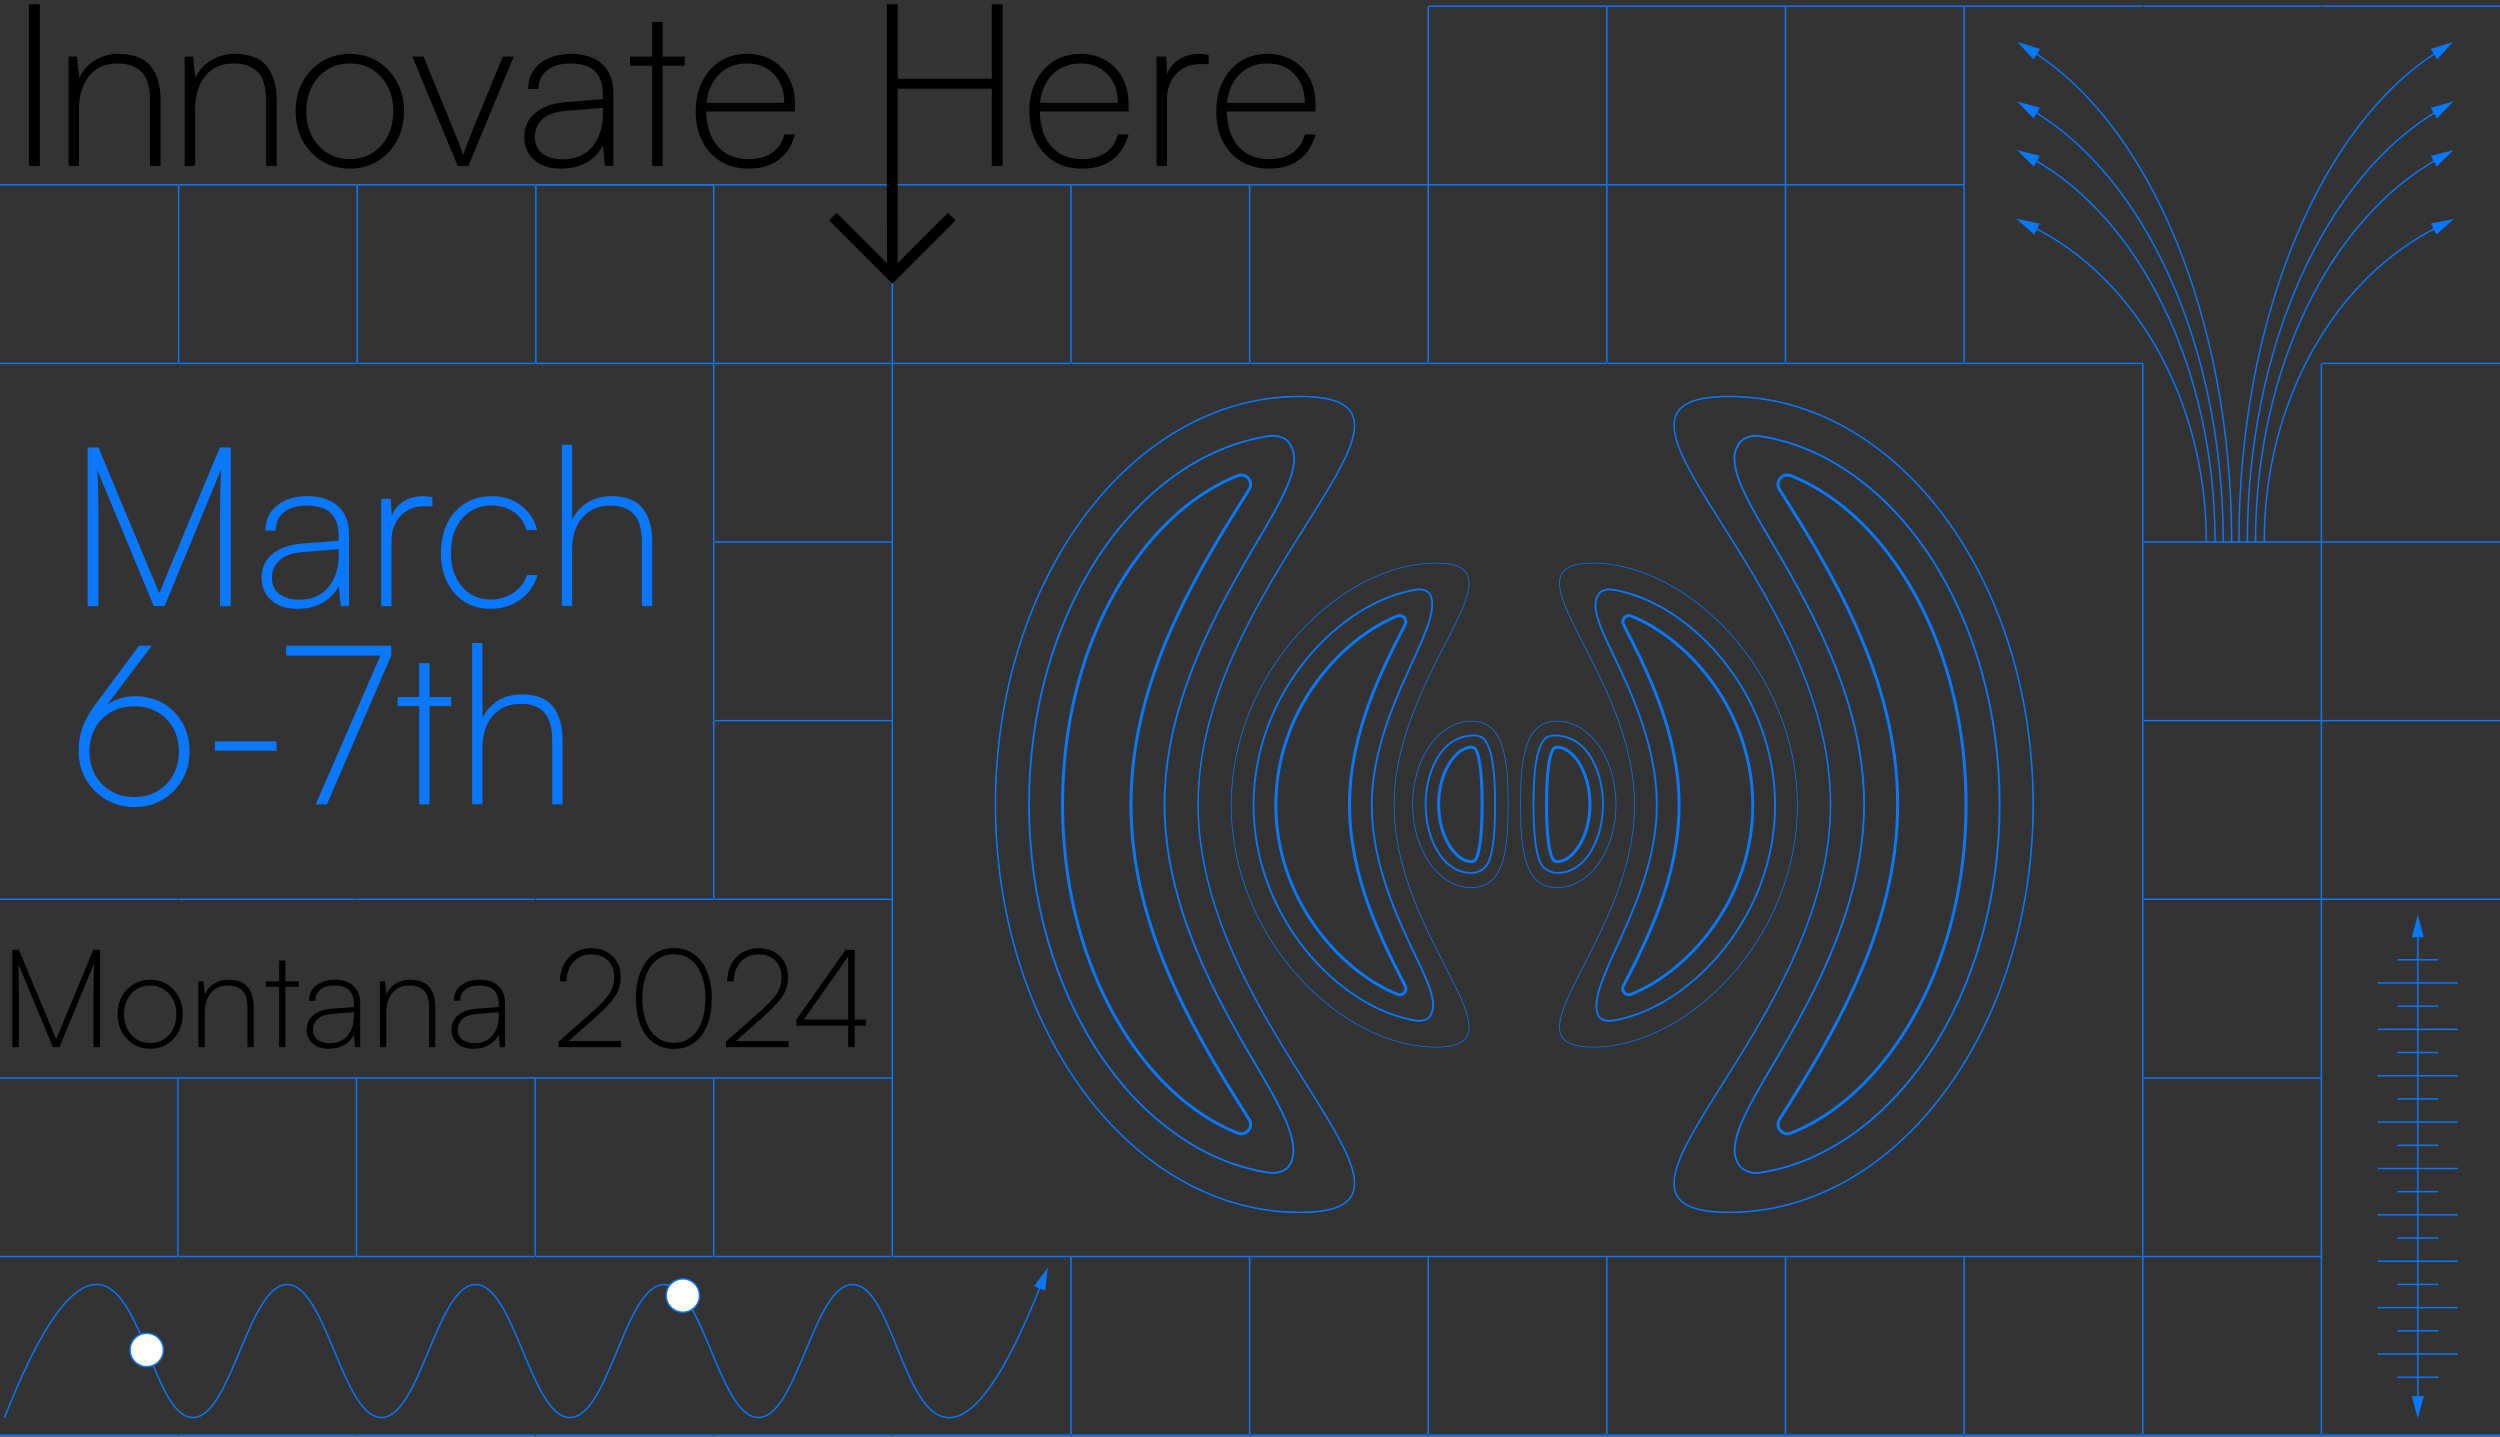 <?xml version="1.0" encoding="UTF-8"?><svg id="Layer_1" xmlns="http://www.w3.org/2000/svg" viewBox="0 0 1696.02 974.68"><rect x="0" y="0" width="1696.02" height="974.68" fill="#333333" stroke="none"/><g id="_Grid_Repeat_"><line x1="968.94" y1="4.17" x2="968.94" y2="124.85" style="fill:none; stroke:#0978ff; stroke-miterlimit:10;"/></g><g id="_Grid_Repeat_-2"><polyline points="969.44 4.17 1090.12 4.17 1090.12 124.85" style="fill:none; stroke:#0978ff; stroke-miterlimit:10;"/></g><g id="_Grid_Repeat_-3"><polyline points="1090.62 4.17 1211.3 4.17 1211.3 124.85" style="fill:none; stroke:#0978ff; stroke-miterlimit:10;"/></g><g id="_Grid_Repeat_-4"><polyline points="1211.8 4.17 1332.48 4.17 1332.48 124.85" style="fill:none; stroke:#0978ff; stroke-miterlimit:10;"/></g><g id="_Grid_Repeat_-5"><line x1="1332.98" y1="4.17" x2="1453.66" y2="4.17" style="fill:none; stroke:#0978ff; stroke-miterlimit:10;"/></g><g id="_Grid_Repeat_-6"><line x1="1454.16" y1="4.17" x2="1574.84" y2="4.17" style="fill:none; stroke:#0978ff; stroke-miterlimit:10;"/></g><g id="_Grid_Repeat_-7"><line x1="1575.34" y1="4.17" x2="1696.02" y2="4.17" style="fill:none; stroke:#0978ff; stroke-miterlimit:10;"/></g><g id="_Grid_Repeat_-8"><line y1="125.35" x2="120.68" y2="125.35" style="fill:none; stroke:#0978ff; stroke-miterlimit:10;"/></g><g id="_Grid_Repeat_-9"><line x1="121.18" y1="125.35" x2="241.86" y2="125.35" style="fill:none; stroke:#0978ff; stroke-miterlimit:10;"/></g><g id="_Grid_Repeat_-10"><line x1="242.36" y1="125.35" x2="363.04" y2="125.35" style="fill:none; stroke:#0978ff; stroke-miterlimit:10;"/></g><g id="_Grid_Repeat_-11"><line x1="363.54" y1="125.35" x2="484.22" y2="125.35" style="fill:none; stroke:#0978ff; stroke-miterlimit:10;"/></g><g id="_Grid_Repeat_-12"><polyline points="484.72 125.35 605.4 125.35 605.4 246.03" style="fill:none; stroke:#0978ff; stroke-miterlimit:10;"/></g><g id="_Grid_Repeat_-13"><polyline points="605.9 125.35 726.58 125.35 726.58 246.03" style="fill:none; stroke:#0978ff; stroke-miterlimit:10;"/></g><g id="_Grid_Repeat_-14"><polyline points="727.08 125.35 847.76 125.35 847.76 246.03" style="fill:none; stroke:#0978ff; stroke-miterlimit:10;"/></g><g id="_Grid_Repeat_-15"><polyline points="363.54 125.35 484.22 125.35 484.22 246.03" style="fill:none; stroke:#0978ff; stroke-miterlimit:10;"/></g><g id="_Grid_Repeat_-16"><polyline points="848.26 125.35 968.94 125.35 968.94 246.03" style="fill:none; stroke:#0978ff; stroke-miterlimit:10;"/></g><g id="_Grid_Repeat_-17"><polyline points="969.44 125.35 1090.12 125.35 1090.12 246.03" style="fill:none; stroke:#0978ff; stroke-miterlimit:10;"/></g><g id="_Grid_Repeat_-18"><polyline points="1090.62 125.35 1211.3 125.35 1211.3 246.03" style="fill:none; stroke:#0978ff; stroke-miterlimit:10;"/></g><g id="_Grid_Repeat_-19"><polyline points="1211.8 125.35 1332.48 125.35 1332.48 246.03" style="fill:none; stroke:#0978ff; stroke-miterlimit:10;"/></g><g id="_Grid_Repeat_-21"><line y1="246.53" x2="120.68" y2="246.53" style="fill:none; stroke:#0978ff; stroke-miterlimit:10;"/></g><g id="_Grid_Repeat_-22"><line x1="121.18" y1="246.53" x2="241.86" y2="246.53" style="fill:none; stroke:#0978ff; stroke-miterlimit:10;"/></g><g id="_Grid_Repeat_-23"><line x1="242.36" y1="246.53" x2="363.04" y2="246.53" style="fill:none; stroke:#0978ff; stroke-miterlimit:10;"/></g><g id="_Grid_Repeat_-24"><polyline points="363.54 246.53 484.22 246.53 484.22 367.21" style="fill:none; stroke:#0978ff; stroke-miterlimit:10;"/></g><g id="_Grid_Repeat_-25"><polyline points="484.72 246.53 605.4 246.53 605.4 367.21" style="fill:none; stroke:#0978ff; stroke-miterlimit:10;"/></g><g id="_Grid_Repeat_-26"><line x1="605.9" y1="246.53" x2="726.58" y2="246.53" style="fill:none; stroke:#0978ff; stroke-miterlimit:10;"/></g><g id="_Grid_Repeat_-27"><line x1="727.08" y1="246.53" x2="847.76" y2="246.53" style="fill:none; stroke:#0978ff; stroke-miterlimit:10;"/></g><g id="_Grid_Repeat_-28"><line x1="848.26" y1="246.53" x2="968.94" y2="246.53" style="fill:none; stroke:#0978ff; stroke-miterlimit:10;"/></g><g id="_Grid_Repeat_-29"><line x1="969.44" y1="246.53" x2="1090.12" y2="246.53" style="fill:none; stroke:#0978ff; stroke-miterlimit:10;"/></g><g id="_Grid_Repeat_-30"><line x1="1090.62" y1="246.53" x2="1211.3" y2="246.53" style="fill:none; stroke:#0978ff; stroke-miterlimit:10;"/></g><g id="_Grid_Repeat_-31"><line x1="1211.8" y1="246.53" x2="1332.48" y2="246.53" style="fill:none; stroke:#0978ff; stroke-miterlimit:10;"/></g><g id="_Grid_Repeat_-32"><polyline points="1332.98 246.53 1453.66 246.53 1453.66 367.21" style="fill:none; stroke:#0978ff; stroke-miterlimit:10;"/></g><g id="_Grid_Repeat_-33"><line x1="1574.84" y1="246.53" x2="1574.84" y2="367.21" style="fill:none; stroke:#0978ff; stroke-miterlimit:10;"/></g><g id="_Grid_Repeat_-34"><line x1="1575.34" y1="246.53" x2="1696.02" y2="246.53" style="fill:none; stroke:#0978ff; stroke-miterlimit:10;"/></g><g id="_Grid_Repeat_-35"><line x1="484.22" y1="367.71" x2="484.22" y2="488.39" style="fill:none; stroke:#0978ff; stroke-miterlimit:10;"/></g><g id="_Grid_Repeat_-36"><polyline points="484.72 367.71 605.4 367.71 605.4 488.39" style="fill:none; stroke:#0978ff; stroke-miterlimit:10;"/></g><g id="_Grid_Repeat_-37"><line x1="1453.66" y1="367.71" x2="1453.66" y2="488.39" style="fill:none; stroke:#0978ff; stroke-miterlimit:10;"/></g><g id="_Grid_Repeat_-38"><polyline points="1454.16 367.71 1574.84 367.71 1574.84 488.39" style="fill:none; stroke:#0978ff; stroke-miterlimit:10;"/></g><g id="_Grid_Repeat_-39"><line x1="1575.34" y1="367.71" x2="1696.02" y2="367.71" style="fill:none; stroke:#0978ff; stroke-miterlimit:10;"/></g><g id="_Grid_Repeat_-40"><line x1="484.22" y1="488.89" x2="484.22" y2="609.57" style="fill:none; stroke:#0978ff; stroke-miterlimit:10;"/></g><g id="_Grid_Repeat_-41"><polyline points="484.72 488.89 605.4 488.89 605.4 609.57" style="fill:none; stroke:#0978ff; stroke-miterlimit:10;"/></g><g id="_Grid_Repeat_-42"><line x1="1453.66" y1="488.89" x2="1453.66" y2="609.57" style="fill:none; stroke:#0978ff; stroke-miterlimit:10;"/></g><g id="_Grid_Repeat_-43"><polyline points="1454.16 488.89 1574.84 488.89 1574.84 609.57" style="fill:none; stroke:#0978ff; stroke-miterlimit:10;"/></g><g id="_Grid_Repeat_-44"><line x1="1575.34" y1="488.89" x2="1696.02" y2="488.89" style="fill:none; stroke:#0978ff; stroke-miterlimit:10;"/></g><g id="_Grid_Repeat_-45"><line y1="610.07" x2="120.68" y2="610.07" style="fill:none; stroke:#0978ff; stroke-miterlimit:10;"/></g><g id="_Grid_Repeat_-46"><line x1="121.18" y1="610.07" x2="241.86" y2="610.07" style="fill:none; stroke:#0978ff; stroke-miterlimit:10;"/></g><g id="_Grid_Repeat_-47"><line x1="242.36" y1="610.07" x2="363.04" y2="610.07" style="fill:none; stroke:#0978ff; stroke-miterlimit:10;"/></g><g id="_Grid_Repeat_-48"><line x1="363.54" y1="610.07" x2="484.22" y2="610.07" style="fill:none; stroke:#0978ff; stroke-miterlimit:10;"/></g><g id="_Grid_Repeat_-49"><polyline points="484.72 610.07 605.4 610.07 605.4 730.75" style="fill:none; stroke:#0978ff; stroke-miterlimit:10;"/></g><g id="_Grid_Repeat_-50"><line x1="1453.66" y1="610.07" x2="1453.66" y2="730.75" style="fill:none; stroke:#0978ff; stroke-miterlimit:10;"/></g><g id="_Grid_Repeat_-51"><polyline points="1454.16 610.07 1574.84 610.07 1574.84 730.75" style="fill:none; stroke:#0978ff; stroke-miterlimit:10;"/></g><g id="_Grid_Repeat_-52"><line x1="1575.34" y1="610.07" x2="1696.02" y2="610.07" style="fill:none; stroke:#0978ff; stroke-miterlimit:10;"/></g><g id="_Grid_Repeat_-53"><polyline points="0 731.25 120.68 731.25 120.68 851.93" style="fill:none; stroke:#0978ff; stroke-miterlimit:10;"/></g><g id="_Grid_Repeat_-54"><polyline points="121.18 731.25 241.86 731.25 241.86 851.93" style="fill:none; stroke:#0978ff; stroke-miterlimit:10;"/></g><g id="_Grid_Repeat_-55"><polyline points="242.36 731.25 363.04 731.25 363.04 851.93" style="fill:none; stroke:#0978ff; stroke-miterlimit:10;"/></g><g id="_Grid_Repeat_-56"><polyline points="363.54 731.25 484.22 731.25 484.22 851.93" style="fill:none; stroke:#0978ff; stroke-miterlimit:10;"/></g><g id="_Grid_Repeat_-57"><polyline points="484.72 731.25 605.4 731.25 605.4 851.93" style="fill:none; stroke:#0978ff; stroke-miterlimit:10;"/></g><g id="_Grid_Repeat_-59"><line x1="1453.66" y1="731.25" x2="1453.66" y2="851.93" style="fill:none; stroke:#0978ff; stroke-miterlimit:10;"/></g><g id="_Grid_Repeat_-60"><polyline points="1454.16 731.25 1574.84 731.25 1574.84 851.93" style="fill:none; stroke:#0978ff; stroke-miterlimit:10;"/></g><g id="_Grid_Repeat_-61"><line y1="852.43" x2="120.68" y2="852.43" style="fill:none; stroke:#0978ff; stroke-miterlimit:10;"/></g><g id="_Grid_Repeat_-62"><line x1="121.18" y1="852.43" x2="241.86" y2="852.43" style="fill:none; stroke:#0978ff; stroke-miterlimit:10;"/></g><g id="_Grid_Repeat_-63"><line x1="242.36" y1="852.43" x2="363.04" y2="852.43" style="fill:none; stroke:#0978ff; stroke-miterlimit:10;"/></g><g id="_Grid_Repeat_-64"><line x1="363.54" y1="852.43" x2="484.22" y2="852.43" style="fill:none; stroke:#0978ff; stroke-miterlimit:10;"/></g><g id="_Grid_Repeat_-65"><line x1="484.72" y1="852.43" x2="605.4" y2="852.43" style="fill:none; stroke:#0978ff; stroke-miterlimit:10;"/></g><g id="_Grid_Repeat_-66"><polyline points="605.9 852.43 726.58 852.43 726.58 973.11" style="fill:none; stroke:#0978ff; stroke-miterlimit:10;"/></g><g id="_Grid_Repeat_-67"><polyline points="727.08 852.43 847.76 852.43 847.76 973.11" style="fill:none; stroke:#0978ff; stroke-miterlimit:10;"/></g><g id="_Grid_Repeat_-68"><polyline points="848.26 852.43 968.94 852.43 968.94 973.11" style="fill:none; stroke:#0978ff; stroke-miterlimit:10;"/></g><g id="_Grid_Repeat_-69"><polyline points="969.44 852.43 1090.12 852.43 1090.12 973.11" style="fill:none; stroke:#0978ff; stroke-miterlimit:10;"/></g><g id="_Grid_Repeat_-70"><polyline points="1090.62 852.43 1211.3 852.43 1211.3 973.11" style="fill:none; stroke:#0978ff; stroke-miterlimit:10;"/></g><g id="_Grid_Repeat_-71"><polyline points="1211.8 852.43 1332.48 852.43 1332.48 973.11" style="fill:none; stroke:#0978ff; stroke-miterlimit:10;"/></g><g id="_Grid_Repeat_-72"><polyline points="1332.98 852.43 1453.66 852.43 1453.66 973.11" style="fill:none; stroke:#0978ff; stroke-miterlimit:10;"/></g><g id="_Grid_Repeat_-73"><polyline points="1454.16 852.43 1574.84 852.43 1574.84 973.11" style="fill:none; stroke:#0978ff; stroke-miterlimit:10;"/></g><g id="_Grid_Repeat_-75"><line y1="973.61" x2="120.68" y2="973.61" style="fill:none; stroke:#0978ff; stroke-miterlimit:10;"/></g><g id="_Grid_Repeat_-76"><line x1="121.18" y1="973.61" x2="241.86" y2="973.61" style="fill:none; stroke:#0978ff; stroke-miterlimit:10;"/></g><g id="_Grid_Repeat_-77"><line x1="242.36" y1="973.61" x2="363.04" y2="973.61" style="fill:none; stroke:#0978ff; stroke-miterlimit:10;"/></g><g id="_Grid_Repeat_-78"><line x1="363.54" y1="973.61" x2="484.22" y2="973.61" style="fill:none; stroke:#0978ff; stroke-miterlimit:10;"/></g><g id="_Grid_Repeat_-79"><line x1="484.72" y1="973.61" x2="605.4" y2="973.61" style="fill:none; stroke:#0978ff; stroke-miterlimit:10;"/></g><g id="_Grid_Repeat_-80"><line x1="605.9" y1="973.61" x2="726.58" y2="973.61" style="fill:none; stroke:#0978ff; stroke-miterlimit:10;"/></g><g id="_Grid_Repeat_-81"><line x1="727.08" y1="973.61" x2="847.76" y2="973.61" style="fill:none; stroke:#0978ff; stroke-miterlimit:10;"/></g><g id="_Grid_Repeat_-82"><line x1="848.26" y1="973.61" x2="968.94" y2="973.61" style="fill:none; stroke:#0978ff; stroke-miterlimit:10;"/></g><g id="_Grid_Repeat_-83"><line x1="969.44" y1="973.61" x2="1090.12" y2="973.61" style="fill:none; stroke:#0978ff; stroke-miterlimit:10;"/></g><g id="_Grid_Repeat_-84"><line x1="1090.62" y1="973.61" x2="1211.3" y2="973.61" style="fill:none; stroke:#0978ff; stroke-miterlimit:10;"/></g><g id="_Grid_Repeat_-85"><line x1="1211.8" y1="973.61" x2="1332.48" y2="973.61" style="fill:none; stroke:#0978ff; stroke-miterlimit:10;"/></g><g id="_Grid_Repeat_-86"><line x1="1332.98" y1="973.61" x2="1453.66" y2="973.61" style="fill:none; stroke:#0978ff; stroke-miterlimit:10;"/></g><g id="_Grid_Repeat_-87"><line x1="1454.16" y1="973.61" x2="1574.84" y2="973.61" style="fill:none; stroke:#0978ff; stroke-miterlimit:10;"/></g><g id="_Grid_Repeat_-88"><line x1="1575.34" y1="973.61" x2="1696.02" y2="973.61" style="fill:none; stroke:#0978ff; stroke-miterlimit:10;"/></g><rect x="19.61" y="2.89" width="7.42" height="109.68" style="stroke-width:0px;"/><path d="m80.01,36.56c-5.56,0-10.71,1.42-15.45,4.25-4.74,2.83-8.34,6.82-10.81,11.97l-1.54-14.37h-5.72v74.15h7.11v-38.31c0-9.37,2.26-16.92,6.8-22.63,4.53-5.72,11.02-8.57,19.46-8.57,6.69,0,12.02,1.85,15.99,5.56,3.96,3.71,5.95,10.45,5.95,20.24v43.72h7.11v-45.11c0-9.27-2.19-16.73-6.57-22.4-4.38-5.66-11.82-8.5-22.32-8.5Z" style="stroke-width:0px;"/><path d="m158.79,36.56c-5.56,0-10.71,1.42-15.45,4.25-4.74,2.83-8.34,6.82-10.81,11.97l-1.54-14.37h-5.72v74.15h7.11v-38.31c0-9.37,2.26-16.92,6.8-22.63,4.53-5.72,11.02-8.57,19.46-8.57,6.69,0,12.02,1.85,15.99,5.56,3.96,3.71,5.95,10.45,5.95,20.24v43.72h7.11v-45.11c0-9.27-2.19-16.73-6.57-22.4-4.38-5.66-11.82-8.5-22.32-8.5Z" style="stroke-width:0px;"/><path d="m256.24,41.66c-5.51-3.4-11.82-5.1-18.92-5.1s-13.29,1.7-18.85,5.1c-5.56,3.4-9.94,8.01-13.13,13.83-3.19,5.82-4.79,12.49-4.79,20s1.6,14.06,4.79,19.93c3.19,5.87,7.57,10.5,13.13,13.9,5.56,3.4,11.84,5.1,18.85,5.1s13.41-1.7,18.92-5.1c5.51-3.4,9.86-8.03,13.05-13.9,3.19-5.87,4.79-12.51,4.79-19.93s-1.6-14.19-4.79-20c-3.19-5.82-7.54-10.43-13.05-13.83Zm6.8,50.59c-2.52,4.89-6,8.73-10.43,11.51-4.43,2.78-9.53,4.17-15.29,4.17s-10.87-1.39-15.29-4.17c-4.43-2.78-7.9-6.62-10.43-11.51-2.52-4.89-3.78-10.48-3.78-16.76s1.26-12,3.78-16.84c2.52-4.84,6-8.65,10.43-11.43,4.43-2.78,9.53-4.17,15.29-4.17s10.86,1.39,15.29,4.17c4.43,2.78,7.9,6.59,10.43,11.43,2.52,4.84,3.78,10.45,3.78,16.84s-1.26,11.87-3.78,16.76Z" style="stroke-width:0px;"/><path d="m318.98,92.33c-.82,2.06-1.62,4.07-2.39,6.03-.77,1.96-1.57,4.27-2.39,6.95-.83-2.68-1.62-5.02-2.39-7.03-.77-2.01-1.57-3.99-2.39-5.95l-22.09-53.91h-7.57l30.74,74.15h7.26l30.74-74.15h-7.42l-22.09,53.91Z" style="stroke-width:0px;"/><path d="m401.97,39.27c-4.27-1.8-9.09-2.7-14.44-2.7-5.77,0-10.87.98-15.29,2.93-4.43,1.96-7.85,4.71-10.27,8.26-2.42,3.55-3.63,7.75-3.63,12.59h7.11c0-5.46,1.93-9.71,5.79-12.74,3.86-3.04,9.24-4.56,16.14-4.56,3.91,0,7.52.62,10.81,1.85,3.29,1.24,5.92,3.43,7.88,6.57,1.96,3.14,2.93,7.49,2.93,13.05v2.78l-25.49,2.01c-8.65.72-15.45,3.14-20.39,7.26-4.94,4.12-7.42,9.58-7.42,16.38,0,6.28,2.19,11.43,6.57,15.45,4.38,4.02,10.53,6.02,18.46,6.02,6.38,0,12.05-1.37,16.99-4.09,4.94-2.73,8.7-6.62,11.28-11.66l1.39,13.9h5.72v-49.12c0-6.38-1.29-11.56-3.86-15.53-2.58-3.96-6-6.85-10.27-8.65Zm7.03,37.92c0,9.06-2.37,16.48-7.11,22.24-4.74,5.77-11.48,8.65-20.24,8.65-5.56,0-10.09-1.29-13.59-3.86-3.5-2.57-5.25-6.38-5.25-11.43,0-4.53,1.67-8.44,5.02-11.74,3.35-3.29,8.78-5.25,16.3-5.87l24.87-2.01v4.02Z" style="stroke-width:0px;"/><polygon points="449.52 14.93 442.41 14.93 442.41 38.42 427.43 38.42 427.43 44.59 442.41 44.59 442.41 112.56 449.52 112.56 449.52 44.59 464.5 44.59 464.5 38.42 449.52 38.42 449.52 14.93" style="stroke-width:0px;"/><path d="m523.8,40.89c-4.89-2.88-10.58-4.33-17.07-4.33-6.9,0-12.95,1.65-18.15,4.94-5.2,3.3-9.27,7.88-12.2,13.75-2.94,5.87-4.4,12.67-4.4,20.39s1.49,14.5,4.48,20.31c2.99,5.82,7.16,10.35,12.51,13.59,5.35,3.24,11.59,4.87,18.69,4.87,8.34,0,15.16-1.96,20.47-5.87,5.3-3.91,9.04-9.68,11.2-17.3h-7.26c-1.44,5.46-4.22,9.6-8.34,12.44-4.12,2.83-9.48,4.25-16.07,4.25-8.96,0-15.96-2.99-21.01-8.96-4.8-5.68-7.31-13.46-7.55-23.33h60.22v-4.94c0-6.8-1.37-12.74-4.09-17.84-2.73-5.1-6.54-9.09-11.43-11.97Zm-44.52,28.89c.42-4.42,1.51-8.41,3.27-11.97,2.32-4.69,5.56-8.32,9.73-10.89,4.17-2.57,8.98-3.86,14.44-3.86,7.62,0,13.75,2.45,18.38,7.34,4.63,4.89,6.95,11.35,6.95,19.39h-52.78Z" style="stroke-width:0px;"/><polygon points="672.84 53.4 609.04 53.4 609.04 2.89 601.63 2.89 601.63 112.56 601.75 178.57 567.57 144.39 562.47 149.49 605.35 192.37 648.23 149.49 643.13 144.39 608.95 178.57 609.04 112.56 609.04 60.2 672.84 60.2 672.84 112.56 680.26 112.56 680.26 2.89 672.84 2.89 672.84 53.4" style="stroke-width:0px;"/><path d="m750.1,40.89c-4.89-2.88-10.58-4.33-17.07-4.33-6.9,0-12.95,1.65-18.15,4.94-5.2,3.3-9.27,7.88-12.2,13.75-2.94,5.87-4.4,12.67-4.4,20.39s1.49,14.5,4.48,20.31c2.99,5.82,7.16,10.35,12.51,13.59,5.35,3.24,11.59,4.87,18.69,4.87,8.34,0,15.16-1.96,20.47-5.87,5.3-3.91,9.04-9.68,11.2-17.3h-7.26c-1.44,5.46-4.22,9.6-8.34,12.44-4.12,2.83-9.48,4.25-16.07,4.25-8.96,0-15.96-2.99-21.01-8.96-4.8-5.68-7.31-13.46-7.55-23.33h60.22v-4.94c0-6.8-1.37-12.74-4.09-17.84-2.73-5.1-6.54-9.09-11.43-11.97Zm-44.52,28.89c.42-4.42,1.51-8.41,3.27-11.97,2.32-4.69,5.56-8.32,9.73-10.89,4.17-2.57,8.98-3.86,14.44-3.86,7.62,0,13.75,2.45,18.38,7.34,4.63,4.89,6.95,11.35,6.95,19.39h-52.78Z" style="stroke-width:0px;"/><path d="m813.47,36.56c-5.67,0-10.53,1.47-14.6,4.4-3.4,2.45-5.72,5.58-7,9.36l-.65-11.91h-6.64v74.15h7.11v-45.11c0-7,2.06-12.74,6.18-17.22,4.12-4.48,9.63-6.72,16.53-6.72h5.56v-6.18c-1.24-.31-2.34-.51-3.32-.62-.98-.1-2.04-.15-3.17-.15Z" style="stroke-width:0px;"/><path d="m892.46,70.7c0-6.8-1.37-12.74-4.09-17.84-2.73-5.1-6.54-9.09-11.43-11.97-4.89-2.88-10.58-4.33-17.07-4.33-6.9,0-12.95,1.65-18.15,4.94-5.2,3.3-9.27,7.88-12.2,13.75-2.94,5.87-4.4,12.67-4.4,20.39s1.49,14.5,4.48,20.31c2.99,5.82,7.16,10.35,12.51,13.59,5.35,3.24,11.59,4.87,18.69,4.87,8.34,0,15.16-1.96,20.47-5.87,5.3-3.91,9.04-9.68,11.2-17.3h-7.26c-1.44,5.46-4.22,9.6-8.34,12.44-4.12,2.83-9.48,4.25-16.07,4.25-8.96,0-15.96-2.99-21.01-8.96-4.8-5.68-7.31-13.46-7.55-23.33h60.22v-4.94Zm-60.04-.93c.42-4.42,1.51-8.41,3.27-11.97,2.32-4.69,5.56-8.32,9.73-10.89,4.17-2.57,8.98-3.86,14.44-3.86,7.62,0,13.75,2.45,18.38,7.34,4.63,4.89,6.95,11.35,6.95,19.39h-52.78Z" style="stroke-width:0px;"/><g id="Event_title"><g style="isolation:isolate;"><path d="m66.75,411.23h-7.28v-107.69h7.28l41.26,98.89,41.1-98.89h7.43v107.69h-7.28v-59c0-4.45.02-8.37.08-11.75.05-3.39.1-6.42.15-9.1.05-2.68.13-5.05.23-7.13.1-2.07.2-4.02.3-5.84l-38.37,92.82h-7.28l-38.37-92.37c.2,1.52.38,5.23.53,11.15.15,5.92.23,13.32.23,22.22v59Z" style="fill:#0978ff; stroke-width:0px;"/><path d="m202.04,413.05c-7.79,0-13.83-1.97-18.12-5.92-4.3-3.94-6.45-9-6.45-15.17,0-6.67,2.43-12.03,7.28-16.08,4.85-4.04,11.53-6.42,20.02-7.13l25.03-1.97v-2.73c0-5.46-.96-9.73-2.88-12.82-1.92-3.08-4.5-5.23-7.74-6.45-3.24-1.21-6.78-1.82-10.62-1.82-6.78,0-12.06,1.49-15.85,4.47-3.79,2.98-5.69,7.16-5.69,12.51h-6.98c0-4.75,1.19-8.87,3.56-12.36,2.38-3.49,5.74-6.19,10.09-8.12,4.35-1.92,9.35-2.88,15.02-2.88,5.26,0,9.99.89,14.18,2.65,4.2,1.77,7.56,4.6,10.09,8.49,2.53,3.89,3.79,8.97,3.79,15.24v48.23h-5.61l-1.37-13.65c-2.53,4.96-6.22,8.77-11.07,11.45s-10.42,4.02-16.68,4.02Zm.91-6.22c8.59,0,15.22-2.83,19.87-8.49,4.65-5.66,6.98-12.94,6.98-21.84v-3.94l-24.42,1.97c-7.38.61-12.72,2.53-16,5.76-3.29,3.24-4.93,7.08-4.93,11.53,0,4.96,1.72,8.7,5.16,11.22,3.44,2.53,7.89,3.79,13.35,3.79Z" style="fill:#0978ff; stroke-width:0px;"/><path d="m293.35,337.37v6.07h-5.46c-6.78,0-12.19,2.2-16.23,6.6-4.05,4.4-6.07,10.04-6.07,16.91v44.29h-6.98v-72.8h6.52l.76,13.95h-.76c1.01-4.75,3.51-8.57,7.51-11.45,3.99-2.88,8.77-4.32,14.33-4.32,1.11,0,2.15.05,3.11.15.96.1,2.05.3,3.26.61Z" style="fill:#0978ff; stroke-width:0px;"/><path d="m299.11,375.13c0-7.68,1.44-14.41,4.32-20.17s6.9-10.26,12.06-13.5c5.16-3.23,11.22-4.85,18.2-4.85,7.79,0,14.43,2.12,19.95,6.37,5.51,4.25,9.07,9.81,10.69,16.68h-7.13c-1.52-5.36-4.47-9.5-8.87-12.44-4.4-2.93-9.28-4.4-14.64-4.4s-10.14,1.32-14.33,3.94c-4.2,2.63-7.48,6.35-9.86,11.15-2.38,4.8-3.56,10.49-3.56,17.06s1.11,11.78,3.34,16.53c2.22,4.75,5.36,8.47,9.4,11.15,4.04,2.68,8.75,4.02,14.11,4.02,5.86,0,11.05-1.52,15.55-4.55,4.5-3.03,7.56-7.03,9.18-11.98h7.13c-1.32,4.55-3.49,8.55-6.52,11.98-3.03,3.44-6.73,6.12-11.07,8.04-4.35,1.92-9.1,2.88-14.26,2.88-6.67,0-12.54-1.59-17.59-4.78-5.06-3.18-9-7.61-11.83-13.27-2.83-5.66-4.25-12.29-4.25-19.87Z" style="fill:#0978ff; stroke-width:0px;"/><path d="m388.14,411.08h-6.98v-109.36h6.98v50.81c2.33-4.75,5.74-8.59,10.24-11.53,4.5-2.93,9.98-4.4,16.46-4.4,9.81,0,16.86,2.78,21.16,8.34,4.3,5.56,6.45,12.89,6.45,21.99v44.29h-6.98v-42.92c0-6.47-.89-11.53-2.65-15.17-1.77-3.64-4.25-6.24-7.43-7.81-3.19-1.57-6.85-2.35-11-2.35-5.76,0-10.59,1.31-14.49,3.94-3.89,2.63-6.83,6.12-8.8,10.46-1.97,4.35-2.96,9.1-2.96,14.26v39.44Z" style="fill:#0978ff; stroke-width:0px;"/><path d="m65.84,476.4l28.52-38.37h8.64l-31.55,41.71-.61-.61c4.04-2.63,7.61-4.42,10.69-5.38,3.08-.96,6.34-1.44,9.78-1.44,7.48,0,14.03,1.67,19.64,5,5.61,3.34,9.96,7.84,13.04,13.5,3.08,5.66,4.63,11.98,4.63,18.96s-1.67,13.63-5.01,19.34c-3.34,5.71-7.84,10.21-13.5,13.5-5.66,3.29-11.98,4.93-18.96,4.93s-13.32-1.67-19.04-5.01c-5.71-3.34-10.26-7.86-13.65-13.57-3.39-5.71-5.08-12.11-5.08-19.19,0-4.15.38-7.94,1.14-11.38.76-3.44,2.05-6.92,3.87-10.47,1.82-3.54,4.3-7.38,7.43-11.53Zm-5.16,33.37c0,5.97,1.29,11.28,3.87,15.93,2.58,4.65,6.17,8.32,10.77,11,4.6,2.68,9.88,4.02,15.85,4.02s11.07-1.34,15.62-4.02c4.55-2.68,8.12-6.34,10.69-11,2.58-4.65,3.87-9.96,3.87-15.93s-1.29-11.25-3.87-15.85c-2.58-4.6-6.14-8.21-10.69-10.84-4.55-2.63-9.76-3.94-15.62-3.94s-11.25,1.32-15.85,3.94c-4.6,2.63-8.19,6.25-10.77,10.84-2.58,4.6-3.87,9.88-3.87,15.85Z" style="fill:#0978ff; stroke-width:0px;"/><path d="m145.77,509.32v-6.37h41.86v6.37h-41.86Z" style="fill:#0978ff; stroke-width:0px;"/><path d="m194.15,438.03h71.29v6.67h-71.29v-6.67Zm65.98,1.97l5.31,4.7-43.68,101.01h-7.58l45.96-105.72Z" style="fill:#0978ff; stroke-width:0px;"/><path d="m269.69,472.91h36.4v6.07h-36.4v-6.07Zm21.69,72.8h-6.98v-95.86h6.98v95.86Z" style="fill:#0978ff; stroke-width:0px;"/><path d="m327.32,545.57h-6.98v-109.36h6.98v50.81c2.33-4.75,5.74-8.59,10.24-11.53,4.5-2.93,9.98-4.4,16.46-4.4,9.81,0,16.86,2.78,21.16,8.34,4.3,5.56,6.45,12.89,6.45,21.99v44.29h-6.98v-42.92c0-6.47-.89-11.53-2.65-15.17-1.77-3.64-4.25-6.24-7.43-7.81-3.19-1.57-6.85-2.35-11-2.35-5.76,0-10.59,1.31-14.49,3.94-3.89,2.63-6.83,6.12-8.8,10.46-1.97,4.35-2.96,9.1-2.96,14.26v39.44Z" style="fill:#0978ff; stroke-width:0px;"/></g></g><path d="m1031.52,545.72c0,15.6.71,29.72,4.17,39.94s9.68,16.54,20.7,16.54c11.02,0,21-6.32,28.22-16.54s11.69-24.34,11.69-39.94c0-15.6-4.47-29.72-11.69-39.94s-17.2-16.54-28.22-16.54c-22.04,0-24.87,25.29-24.87,56.49Z" style="fill:none; stroke:#0878ff; stroke-miterlimit:10; stroke-width:.5px;"/><path d="m1060.34,499.52c6.73,1.36,13.05,5.48,17.69,12.34,5.78,8.55,9.44,20.49,9.44,33.85,0,13.36-3.66,25.3-9.44,33.85-4.64,6.87-10.91,11.25-17.69,12.34-5.24.84-9.29-.14-12.46-2.92-.01-.01-.03-.02-.04-.03-1.35-1.11-2.53-2.75-3.31-4.74-2.62-6.68-4.19-18.2-4.19-38.49,0-23.4,2.07-37.18,6.96-43.58.89-1.16,2.05-2.08,3.37-2.54.01,0,.03,0,.04-.01,2.85-.97,6.01-.79,9.62-.06Z" style="fill:none; stroke:#0878ff; stroke-miterlimit:10; stroke-width:1.25px;"/><path d="m1056.39,584.56s-.03,0-.04,0c-1.24,0-2.37-.7-2.97-1.79-1.73-3.16-4.21-12.05-4.21-37.05s2.48-33.89,4.21-37.05c.6-1.09,1.73-1.79,2.97-1.79.01,0,.03,0,.04,0,2.63,0,5.33,1.04,7.91,2.94s5.03,4.68,7.16,8.14c4.25,6.93,7.19,16.64,7.19,27.76s-2.94,20.83-7.19,27.76c-2.13,3.47-4.58,6.24-7.16,8.14s-5.29,2.94-7.91,2.94Z" style="fill:none; stroke:#0878ff; stroke-miterlimit:10; stroke-width:2px;"/><path d="m1108.86,546.21c0,90.67-92.29,164.18-28.23,164.18,32.03,0,66.71-18.38,93.38-48.09s45.34-70.75,45.34-116.09-18.66-86.38-45.34-116.09-61.35-48.09-93.38-48.09c-32.03,0-24.97,18.38-9.91,48.09,15.06,29.71,38.14,70.75,38.14,116.09Z" style="fill:none; stroke:#0878ff; stroke-miterlimit:10; stroke-width:.5px;"/><path d="m1093.65,399.97c12.94,2.01,26.32,7.34,39.11,15.41,12.8,8.08,25.01,18.89,35.6,31.87,21.17,25.94,35.87,60.49,35.87,98.97,0,38.49-14.71,73.05-35.89,98.99-10.6,12.98-22.81,23.8-35.62,31.87-12.79,8.07-26.18,13.39-39.12,15.4-4.6.72-8.54-1.43-9.36-3.69-.01,0,0-.05-.02-.06-9.43-21.28,39.76-76.71,39.76-142.51,0-38.93-16.25-74.33-29.42-101.81-8.94-18.64-15.49-32.85-10.39-40.69h0c.83-2.29,4.8-4.47,9.47-3.74Z" style="fill:none; stroke:#0878ff; stroke-miterlimit:10; stroke-width:1.25px;"/><path d="m1106.57,674.56c-3.55,1.44-6.97-2.29-5.23-5.7l.04-.09c15.92-31.04,37.72-73.54,37.72-122.56s-21.8-91.53-37.72-122.56h0c-1.76-3.43,1.7-7.2,5.27-5.75,9.88,4.01,19.98,10.09,29.56,17.93s18.65,17.45,26.49,28.53c15.67,22.17,26.4,50.23,26.4,81.85s-10.75,59.72-26.44,81.9c-7.85,11.09-16.93,20.7-26.52,28.54s-19.7,13.91-29.58,17.91Z" style="fill:none; stroke:#0878ff; stroke-miterlimit:10; stroke-width:2px;"/><path d="m1241.84,545.72c0,152.84-182.58,276.75-68.84,276.75,113.73,0,206.31-123.9,206.31-276.75,0-152.84-92.57-276.75-206.31-276.75-113.73,0,68.84,123.9,68.84,276.75Z" style="fill:none; stroke:#0878ff; stroke-miterlimit:10;"/><path d="m1241.84,545.72c0,76.42-45.64,145.61-77.07,195.69-31.43,50.08-48.64,81.06,8.23,81.06,56.87,0,108.44-30.98,145.8-81.06s60.5-119.27,60.5-195.69c0-76.42-23.14-145.61-60.5-195.69-37.36-50.08-88.94-81.06-145.8-81.06-56.87,0-39.66,30.98-8.23,81.06s77.07,119.27,77.07,195.69Z" style="fill:none; stroke:#0878ff; stroke-miterlimit:10; stroke-width:.5px;"/><path d="m1194.02,295.85c16.25,2.52,31.94,8.01,46.82,16.15s30.28,19.96,43.63,34.01c9.09,9.56,17.48,20.18,25.07,31.72,29.56,45.14,47.01,104.06,47.01,167.99,0,63.93-17.45,122.86-47.01,168-7.59,11.53-15.96,22.14-25.04,31.69-13.35,14.06-28.05,25.49-43.65,34.02s-30.57,13.63-46.81,16.15c-7.27,1.13-13.05-2.55-14.53-5.73-.02-.03-.04-.06-.06-.1-8.73-13.3,5.6-37.48,24.74-69.88,6.97-11.8,14.23-24.52,21.28-37.96,20.8-39.89,39.16-86.25,39.16-136.2,0-49.96-18.36-96.32-39.17-136.21-7.04-13.43-14.29-26.14-21.26-37.93-19.14-32.4-33.88-56.86-24.75-69.89.03,0,.01-.08.04-.09,1.09-3.34,7.27-6.86,14.55-5.74Z" style="fill:none; stroke:#0878ff; stroke-miterlimit:10; stroke-width:1.25px;"/><path d="m1215.04,768.7c-5.76,2.3-11.11-4.05-7.81-9.29.03-.05.06-.09.09-.14,16.89-26.84,36.9-58.64,52.7-94.52,15.79-35.88,27.36-75.85,27.36-119.03s-11.57-83.15-27.36-119.03c-15.79-35.88-35.8-67.68-52.7-94.52l-.09-.14c-3.3-5.24,2.05-11.59,7.81-9.29,12.37,4.94,24.32,12.04,35.61,21.17,11.29,9.13,21.93,20.29,31.66,33.34,33.19,44.49,51.47,104.32,51.47,168.47s-18.28,123.98-51.47,168.47c-9.74,13.05-20.37,24.21-31.66,33.34s-23.24,16.23-35.61,21.17Z" style="fill:none; stroke:#0878ff; stroke-miterlimit:10; stroke-width:2px;"/><path d="m1023.12,545.72c0,15.6-.71,29.72-4.17,39.94s-9.68,16.54-20.7,16.54c-11.02,0-21-6.32-28.22-16.54s-11.69-24.34-11.69-39.94c0-15.6,4.47-29.72,11.69-39.94s17.2-16.54,28.22-16.54c22.04,0,24.87,25.29,24.87,56.49Z" style="fill:none; stroke:#0878ff; stroke-miterlimit:10; stroke-width:.5px;"/><path d="m976.6,511.87c4.64-6.87,10.96-10.98,17.69-12.34,3.61-.73,6.75-.87,9.6.05.01,0,.02,0,.04.01,1.33.43,2.49,1.37,3.38,2.53,4.91,6.39,6.98,20.19,6.98,43.6,0,20.3-1.57,31.81-4.19,38.49-.78,1.99-1.97,3.62-3.31,4.74-.01.01-.03.02-.04.04-3.17,2.78-7.22,3.77-12.46,2.92-6.78-1.09-13.05-5.48-17.69-12.34-5.78-8.55-9.44-20.49-9.44-33.85,0-13.36,3.66-25.3,9.44-33.85Z" style="fill:none; stroke:#0878ff; stroke-miterlimit:10; stroke-width:1.25px;"/><path d="m998.25,584.56s.03,0,.04,0c1.24,0,2.37-.7,2.97-1.79,1.73-3.16,4.21-12.05,4.21-37.05,0-25-2.48-33.89-4.21-37.05-.6-1.09-1.73-1.79-2.97-1.79-.01,0-.03,0-.04,0-2.63,0-5.33,1.04-7.91,2.94s-5.03,4.68-7.16,8.14c-4.25,6.93-7.19,16.64-7.19,27.76,0,11.12,2.94,20.83,7.19,27.76,2.13,3.47,4.58,6.24,7.16,8.14s5.29,2.94,7.91,2.94Z" style="fill:none; stroke:#0878ff; stroke-miterlimit:10; stroke-width:2px;"/><path d="m945.77,546.21c0,45.34,23.07,86.38,38.14,116.09,15.06,29.71,22.12,48.09-9.91,48.09-32.03,0-66.71-18.38-93.38-48.09-26.67-29.71-45.34-70.75-45.34-116.09,0-45.34,18.66-86.38,45.34-116.09,26.67-29.71,61.35-48.09,93.38-48.09,64.06,0-28.23,73.5-28.23,164.18Z" style="fill:none; stroke:#0878ff; stroke-miterlimit:10; stroke-width:.5px;"/><path d="m886.28,447.25c10.59-12.97,22.8-23.79,35.6-31.87,12.79-8.07,26.17-13.4,39.11-15.41,4.65-.73,8.62,1.45,9.44,3.73h0c9.39,21.3-39.78,76.71-39.78,142.51,0,38.93,16.25,74.33,29.43,101.81,8.93,18.63,15.49,32.85,10.39,40.68-.02,0-.01.05-.03.06-.83,2.27-4.77,4.42-9.4,3.71-12.94-2-26.33-7.33-39.12-15.4-12.81-8.07-25.02-18.89-35.62-31.87-21.18-25.94-35.89-60.51-35.89-98.99,0-38.48,14.7-73.03,35.87-98.97Z" style="fill:none; stroke:#0878ff; stroke-miterlimit:10; stroke-width:1.25px;"/><path d="m948.07,674.56c3.55,1.44,6.97-2.29,5.23-5.7l-.04-.09c-15.92-31.04-37.72-73.54-37.72-122.56,0-49.02,21.8-91.53,37.72-122.56h0c1.76-3.43-1.7-7.2-5.27-5.75-9.88,4.01-19.98,10.09-29.56,17.93s-18.65,17.45-26.49,28.53c-15.67,22.17-26.4,50.23-26.4,81.85,0,31.64,10.75,59.72,26.44,81.9,7.85,11.09,16.93,20.7,26.52,28.54s19.7,13.91,29.58,17.91Z" style="fill:none; stroke:#0878ff; stroke-miterlimit:10; stroke-width:2px;"/><path d="m812.79,545.72c0,152.84,182.58,276.75,68.84,276.75s-206.31-123.9-206.31-276.75c0-152.84,92.57-276.75,206.31-276.75,113.73,0-68.84,123.9-68.84,276.75Z" style="fill:none; stroke:#0878ff; stroke-miterlimit:10;"/><path d="m812.79,545.72c0,76.42,45.64,145.61,77.07,195.69s48.64,81.06-8.23,81.06-108.44-30.98-145.8-81.06-60.5-119.27-60.5-195.69c0-76.42,23.14-145.61,60.5-195.69,37.36-50.08,88.94-81.06,145.8-81.06,56.87,0,39.66,30.98,8.23,81.06-31.43,50.08-77.07,119.27-77.07,195.69Z" style="fill:none; stroke:#0878ff; stroke-miterlimit:10; stroke-width:.5px;"/><path d="m860.62,295.85c7.27-1.13,13.45,2.39,14.53,5.73.03,0,.03.09.06.1,9.13,13.03-5.6,37.48-24.74,69.88-6.97,11.8-14.23,24.52-21.28,37.96-20.8,39.89-39.16,86.25-39.16,136.2,0,49.96,18.36,96.32,39.17,136.21,7.04,13.43,14.29,26.14,21.26,37.93,19.14,32.4,32.51,56,24.75,69.89-.02.03-.03.06-.04.09-1.25,3.29-7.27,6.86-14.55,5.74-16.25-2.52-31.94-8.01-46.82-16.15s-30.28-19.96-43.63-34c-9.09-9.56-17.48-20.18-25.07-31.72-29.56-45.14-47.01-104.06-47.01-167.99,0-63.93,17.45-122.86,47.02-168,7.58-11.53,15.96-22.14,25.04-31.69,13.35-14.06,28.05-25.49,43.65-34.03,14.88-8.14,30.57-13.63,46.82-16.15Z" style="fill:none; stroke:#0878ff; stroke-miterlimit:10; stroke-width:1.25px;"/><path d="m839.6,768.7c5.76,2.3,11.11-4.05,7.81-9.29-.03-.05-.06-.09-.09-.14-16.89-26.84-36.9-58.64-52.7-94.52s-27.36-75.85-27.36-119.03c0-43.18,11.57-83.15,27.36-119.03,15.79-35.88,35.8-67.68,52.7-94.52l.09-.14c3.3-5.24-2.05-11.59-7.81-9.29-12.37,4.94-24.32,12.04-35.61,21.17-11.29,9.13-21.93,20.29-31.66,33.34-33.19,44.49-51.47,104.32-51.47,168.47,0,64.15,18.28,123.98,51.47,168.47,9.74,13.05,20.37,24.21,31.66,33.34s23.24,16.23,35.61,21.17Z" style="fill:none; stroke:#0878ff; stroke-miterlimit:10; stroke-width:2px;"/><path d="m12.83,710.39h-4.46v-66h4.46l25.28,60.61,25.19-60.61h4.55v66h-4.46v-36.16c0-2.73.01-5.13.05-7.2.03-2.08.06-3.93.09-5.58.03-1.64.08-3.1.14-4.37.06-1.27.12-2.46.19-3.58l-23.52,56.89h-4.46l-23.52-56.61c.12.93.23,3.21.33,6.83.09,3.63.14,8.17.14,13.62v36.16Z" style="stroke-width:0px;"/><path d="m79.76,688.08c0-4.52.96-8.54,2.88-12.04,1.92-3.5,4.55-6.27,7.9-8.32,3.35-2.04,7.13-3.07,11.34-3.07s8.07,1.02,11.39,3.07c3.31,2.04,5.93,4.82,7.85,8.32,1.92,3.5,2.88,7.51,2.88,12.04s-.96,8.46-2.88,11.99c-1.92,3.53-4.54,6.32-7.85,8.37-3.32,2.04-7.11,3.07-11.39,3.07s-7.99-1.02-11.34-3.07c-3.35-2.04-5.98-4.83-7.9-8.37-1.92-3.53-2.88-7.53-2.88-11.99Zm4.37,0c0,3.78.76,7.14,2.28,10.09,1.52,2.94,3.61,5.25,6.27,6.93,2.66,1.67,5.73,2.51,9.2,2.51s6.54-.84,9.2-2.51c2.66-1.67,4.76-3.98,6.27-6.93,1.52-2.94,2.28-6.31,2.28-10.09s-.76-7.22-2.28-10.13c-1.52-2.91-3.61-5.21-6.27-6.88-2.67-1.67-5.73-2.51-9.2-2.51s-6.54.84-9.2,2.51c-2.67,1.67-4.76,3.97-6.27,6.88-1.52,2.91-2.28,6.29-2.28,10.13Z" style="stroke-width:0px;"/><path d="m138.88,710.39h-4.28v-44.62h3.44l.93,8.65c1.49-3.1,3.66-5.5,6.51-7.2,2.85-1.7,5.95-2.56,9.3-2.56,6.32,0,10.8,1.71,13.43,5.11,2.63,3.41,3.95,7.9,3.95,13.48v27.14h-4.28v-26.31c0-5.89-1.19-9.95-3.58-12.18-2.39-2.23-5.59-3.35-9.62-3.35-5.08,0-8.99,1.72-11.71,5.16-2.73,3.44-4.09,7.98-4.09,13.62v23.05Z" style="stroke-width:0px;"/><path d="m180.34,665.77h22.31v3.72h-22.31v-3.72Zm13.29,44.62h-4.28v-58.75h4.28v58.75Z" style="stroke-width:0px;"/><path d="m223.1,711.51c-4.77,0-8.48-1.21-11.11-3.63-2.63-2.42-3.95-5.52-3.95-9.3,0-4.09,1.49-7.37,4.46-9.85,2.97-2.48,7.06-3.93,12.27-4.37l15.34-1.21v-1.67c0-3.35-.59-5.96-1.77-7.85-1.18-1.89-2.76-3.21-4.74-3.95-1.98-.74-4.15-1.12-6.51-1.12-4.15,0-7.39.92-9.71,2.74-2.32,1.83-3.49,4.39-3.49,7.67h-4.28c0-2.91.73-5.44,2.18-7.58,1.46-2.14,3.52-3.8,6.18-4.97,2.66-1.18,5.73-1.77,9.2-1.77,3.22,0,6.12.54,8.69,1.63,2.57,1.08,4.63,2.82,6.18,5.21,1.55,2.39,2.32,5.5,2.32,9.34v29.56h-3.44l-.84-8.37c-1.55,3.04-3.81,5.38-6.79,7.02-2.97,1.64-6.38,2.46-10.23,2.46Zm.56-3.81c5.27,0,9.33-1.73,12.18-5.21,2.85-3.47,4.28-7.93,4.28-13.39v-2.42l-14.97,1.21c-4.52.37-7.79,1.55-9.81,3.53-2.01,1.98-3.02,4.34-3.02,7.06,0,3.04,1.05,5.33,3.16,6.88,2.11,1.55,4.83,2.32,8.18,2.32Z" style="stroke-width:0px;"/><path d="m262.04,710.39h-4.28v-44.62h3.44l.93,8.65c1.49-3.1,3.66-5.5,6.51-7.2,2.85-1.7,5.95-2.56,9.3-2.56,6.32,0,10.8,1.71,13.43,5.11,2.63,3.41,3.95,7.9,3.95,13.48v27.14h-4.28v-26.31c0-5.89-1.19-9.95-3.58-12.18-2.39-2.23-5.59-3.35-9.62-3.35-5.08,0-8.99,1.72-11.71,5.16-2.73,3.44-4.09,7.98-4.09,13.62v23.05Z" style="stroke-width:0px;"/><path d="m321.35,711.51c-4.77,0-8.48-1.21-11.11-3.63-2.63-2.42-3.95-5.52-3.95-9.3,0-4.09,1.49-7.37,4.46-9.85,2.97-2.48,7.06-3.93,12.27-4.37l15.34-1.21v-1.67c0-3.35-.59-5.96-1.77-7.85-1.18-1.89-2.76-3.21-4.74-3.95-1.98-.74-4.15-1.12-6.51-1.12-4.15,0-7.39.92-9.71,2.74-2.32,1.83-3.49,4.39-3.49,7.67h-4.28c0-2.91.73-5.44,2.18-7.58,1.46-2.14,3.52-3.8,6.18-4.97,2.66-1.18,5.73-1.77,9.2-1.77,3.22,0,6.12.54,8.69,1.63,2.57,1.08,4.63,2.82,6.18,5.21,1.55,2.39,2.32,5.5,2.32,9.34v29.56h-3.44l-.84-8.37c-1.55,3.04-3.81,5.38-6.79,7.02-2.97,1.64-6.38,2.46-10.23,2.46Zm.56-3.81c5.27,0,9.33-1.73,12.18-5.21,2.85-3.47,4.28-7.93,4.28-13.39v-2.42l-14.97,1.21c-4.52.37-7.79,1.55-9.81,3.53-2.01,1.98-3.02,4.34-3.02,7.06,0,3.04,1.05,5.33,3.16,6.88,2.11,1.55,4.83,2.32,8.18,2.32Z" style="stroke-width:0px;"/><path d="m421.37,710.39h-42.39v-3.72l20.92-18.5c3.41-2.97,6.2-5.58,8.37-7.81,2.17-2.23,3.86-4.26,5.07-6.09,1.21-1.83,2.06-3.64,2.56-5.44.5-1.8.74-3.75.74-5.86,0-4.77-1.39-8.55-4.18-11.34-2.79-2.79-6.57-4.18-11.34-4.18s-8.89,1.67-11.99,5.02c-3.1,3.35-4.74,7.78-4.93,13.29h-4.46c.19-4.52,1.19-8.47,3.02-11.85,1.83-3.38,4.34-6,7.53-7.85,3.19-1.86,6.86-2.79,11.02-2.79,3.9,0,7.34.82,10.32,2.46,2.97,1.64,5.3,3.92,6.97,6.83,1.67,2.91,2.51,6.29,2.51,10.13,0,2.42-.29,4.69-.88,6.83-.59,2.14-1.58,4.28-2.97,6.41-1.39,2.14-3.29,4.45-5.67,6.93-2.39,2.48-5.41,5.33-9.06,8.55l-19.43,17.2-1.12-2.32h39.41v4.09Z" style="stroke-width:0px;"/><path d="m431.41,677.39c0-6.88,1.02-12.87,3.07-17.99s4.99-9.09,8.83-11.94c3.84-2.85,8.46-4.28,13.85-4.28s10.01,1.43,13.85,4.28c3.84,2.85,6.79,6.83,8.83,11.94s3.07,11.11,3.07,17.99-1.02,12.87-3.07,17.99-4.99,9.1-8.83,11.95c-3.84,2.85-8.46,4.28-13.85,4.28s-10.01-1.42-13.85-4.28c-3.84-2.85-6.79-6.83-8.83-11.95s-3.07-11.11-3.07-17.99Zm4.37,0c0,5.95.84,11.19,2.51,15.71,1.67,4.52,4.1,8.04,7.3,10.55,3.19,2.51,7.05,3.76,11.57,3.76s8.38-1.25,11.57-3.76c3.19-2.51,5.62-6.03,7.3-10.55,1.67-4.52,2.51-9.76,2.51-15.71s-.84-11.26-2.51-15.76c-1.67-4.49-4.11-7.99-7.3-10.5-3.19-2.51-7.05-3.77-11.57-3.77s-8.38,1.25-11.57,3.77c-3.19,2.51-5.62,6.01-7.3,10.5-1.67,4.49-2.51,9.75-2.51,15.76Z" style="stroke-width:0px;"/><path d="m534.87,710.39h-42.39v-3.72l20.92-18.5c3.41-2.97,6.2-5.58,8.37-7.81,2.17-2.23,3.86-4.26,5.07-6.09,1.21-1.83,2.06-3.64,2.56-5.44.5-1.8.74-3.75.74-5.86,0-4.77-1.39-8.55-4.18-11.34-2.79-2.79-6.57-4.18-11.34-4.18s-8.89,1.67-11.99,5.02c-3.1,3.35-4.74,7.78-4.93,13.29h-4.46c.19-4.52,1.19-8.47,3.02-11.85,1.83-3.38,4.34-6,7.53-7.85,3.19-1.86,6.86-2.79,11.02-2.79,3.9,0,7.34.82,10.32,2.46,2.97,1.64,5.3,3.92,6.97,6.83,1.67,2.91,2.51,6.29,2.51,10.13,0,2.42-.29,4.69-.88,6.83-.59,2.14-1.58,4.28-2.97,6.41-1.39,2.14-3.29,4.45-5.67,6.93-2.39,2.48-5.41,5.33-9.06,8.55l-19.43,17.2-1.12-2.32h39.41v4.09Z" style="stroke-width:0px;"/><path d="m540.26,691.71l33.37-47.32h4.93l-33.28,47.32h-5.02Zm47.32,4.09h-47.32v-4.09h47.32v4.09Zm-7.72-51.41v66h-4.46v-66h4.46Z" style="stroke-width:0px;"/><line x1="1640.27" y1="633.08" x2="1640.27" y2="949.94" style="fill:none; stroke:#0878ff; stroke-miterlimit:10;"/><polygon points="1636.2 635.86 1640.27 620.68 1644.34 635.86 1636.2 635.86" style="fill:#0878ff; stroke-width:0px;"/><polygon points="1636.2 947.17 1640.27 962.35 1644.34 947.17 1636.2 947.17" style="fill:#0878ff; stroke-width:0px;"/><line x1="1654.11" y1="651.12" x2="1626.43" y2="651.12" style="fill:none; stroke:#0878ff; stroke-miterlimit:10;"/><line x1="1613.05" y1="666.85" x2="1667.48" y2="666.85" style="fill:none; stroke:#0878ff; stroke-miterlimit:10;"/><line x1="1654.11" y1="682.58" x2="1626.43" y2="682.58" style="fill:none; stroke:#0878ff; stroke-miterlimit:10;"/><line x1="1613.05" y1="698.32" x2="1667.48" y2="698.32" style="fill:none; stroke:#0878ff; stroke-miterlimit:10;"/><line x1="1654.11" y1="714.05" x2="1626.43" y2="714.05" style="fill:none; stroke:#0878ff; stroke-miterlimit:10;"/><line x1="1613.05" y1="729.78" x2="1667.48" y2="729.78" style="fill:none; stroke:#0878ff; stroke-miterlimit:10;"/><line x1="1654.11" y1="745.51" x2="1626.43" y2="745.51" style="fill:none; stroke:#0878ff; stroke-miterlimit:10;"/><line x1="1613.05" y1="761.24" x2="1667.48" y2="761.24" style="fill:none; stroke:#0878ff; stroke-miterlimit:10;"/><line x1="1654.11" y1="776.98" x2="1626.43" y2="776.98" style="fill:none; stroke:#0878ff; stroke-miterlimit:10;"/><line x1="1613.05" y1="792.71" x2="1667.48" y2="792.71" style="fill:none; stroke:#0878ff; stroke-miterlimit:10;"/><line x1="1654.11" y1="808.44" x2="1626.43" y2="808.44" style="fill:none; stroke:#0878ff; stroke-miterlimit:10;"/><line x1="1613.05" y1="824.17" x2="1667.48" y2="824.17" style="fill:none; stroke:#0878ff; stroke-miterlimit:10;"/><line x1="1654.11" y1="839.9" x2="1626.43" y2="839.9" style="fill:none; stroke:#0878ff; stroke-miterlimit:10;"/><line x1="1613.05" y1="855.64" x2="1667.48" y2="855.64" style="fill:none; stroke:#0878ff; stroke-miterlimit:10;"/><line x1="1654.11" y1="871.37" x2="1626.43" y2="871.37" style="fill:none; stroke:#0878ff; stroke-miterlimit:10;"/><line x1="1613.05" y1="887.1" x2="1667.48" y2="887.1" style="fill:none; stroke:#0878ff; stroke-miterlimit:10;"/><line x1="1654.11" y1="902.83" x2="1626.43" y2="902.83" style="fill:none; stroke:#0878ff; stroke-miterlimit:10;"/><line x1="1613.05" y1="918.56" x2="1667.48" y2="918.56" style="fill:none; stroke:#0878ff; stroke-miterlimit:10;"/><line x1="1654.11" y1="934.3" x2="1626.43" y2="934.3" style="fill:none; stroke:#0878ff; stroke-miterlimit:10;"/><path d="m3.05,961.64c24.46-61.99,45.76-91.94,63.93-90.17,29.86,2.92,38.01,90.17,63.93,90.17s37.58-90.17,63.93-90.17,37.58,90.17,63.93,90.17,37.58-90.17,63.93-90.17,37.58,90.17,63.93,90.17,37.58-90.17,63.93-90.17,37.58,90.17,63.93,90.17,37.58-90.17,63.93-90.17,34.08,87.25,63.93,90.17c18.2,1.78,39.51-28.28,63.93-90.17" style="fill:none; stroke:#0878ff; stroke-miterlimit:10;"/><polygon points="709.08 875.54 710.87 859.93 701.51 872.55 709.08 875.54" style="fill:#0878ff; stroke-width:0px;"/><circle cx="99.55" cy="915.83" r="11.3" style="fill:#fff; stroke:#0878ff; stroke-miterlimit:10;"/><circle cx="463.24" cy="878.91" r="11.3" style="fill:#fff; stroke:#0878ff; stroke-miterlimit:10;"/><path d="m1518.89,367.71c0-152.64,56.06-282.75,134.66-332.51" style="fill:none; stroke:#0878ff; stroke-miterlimit:10;"/><polygon points="1653.38 40.23 1664.25 28.42 1648.93 33.2 1653.38 40.23" style="fill:#0878ff; stroke-width:0px;"/><path d="m1524.61,367.71c0-133.61,53.57-247.66,128.94-292.44" style="fill:none; stroke:#0878ff; stroke-miterlimit:10;"/><polygon points="1653.23 80.29 1664.44 68.8 1648.99 73.14 1653.23 80.29" style="fill:#0878ff; stroke-width:0px;"/><path d="m1530.16,367.71c0-118.12,51.15-219.1,123.39-259.75" style="fill:none; stroke:#0878ff; stroke-miterlimit:10;"/><polygon points="1653.12 112.97 1664.59 101.74 1649.04 105.73 1653.12 112.97" style="fill:#0878ff; stroke-width:0px;"/><path d="m1536.07,367.71c0-96.58,48.58-179.3,117.48-213.58" style="fill:none; stroke:#0878ff; stroke-miterlimit:10;"/><polygon points="1652.86 159.11 1664.89 148.48 1649.16 151.67 1652.86 159.11" style="fill:#0878ff; stroke-width:0px;"/><path d="m1379.31,35.2c78.6,49.76,134.66,179.87,134.66,332.51" style="fill:none; stroke:#0878ff; stroke-miterlimit:10;"/><polygon points="1379.48 40.23 1368.6 28.42 1383.92 33.2 1379.48 40.23" style="fill:#0878ff; stroke-width:0px;"/><path d="m1379.31,75.27c75.38,44.78,128.94,158.83,128.94,292.44" style="fill:none; stroke:#0878ff; stroke-miterlimit:10;"/><polygon points="1379.62 80.29 1368.41 68.8 1383.86 73.14 1379.62 80.29" style="fill:#0878ff; stroke-width:0px;"/><path d="m1379.31,107.96c72.24,40.65,123.39,141.63,123.39,259.75" style="fill:none; stroke:#0878ff; stroke-miterlimit:10;"/><polygon points="1379.74 112.97 1368.26 101.74 1383.81 105.73 1379.74 112.97" style="fill:#0878ff; stroke-width:0px;"/><path d="m1379.31,154.12c68.89,34.28,117.48,117,117.48,213.58" style="fill:none; stroke:#0878ff; stroke-miterlimit:10;"/><polygon points="1379.99 159.11 1367.96 148.48 1383.69 151.67 1379.99 159.11" style="fill:#0878ff; stroke-width:0px;"/><line x1="363.54" y1="246.53" x2="363.54" y2="125.35" style="fill:none; stroke:#0978ff; stroke-miterlimit:10;"/><line x1="242.36" y1="246.53" x2="242.36" y2="125.35" style="fill:none; stroke:#0978ff; stroke-miterlimit:10;"/><line x1="121.18" y1="246.53" x2="121.18" y2="125.35" style="fill:none; stroke:#0978ff; stroke-miterlimit:10;"/></svg>